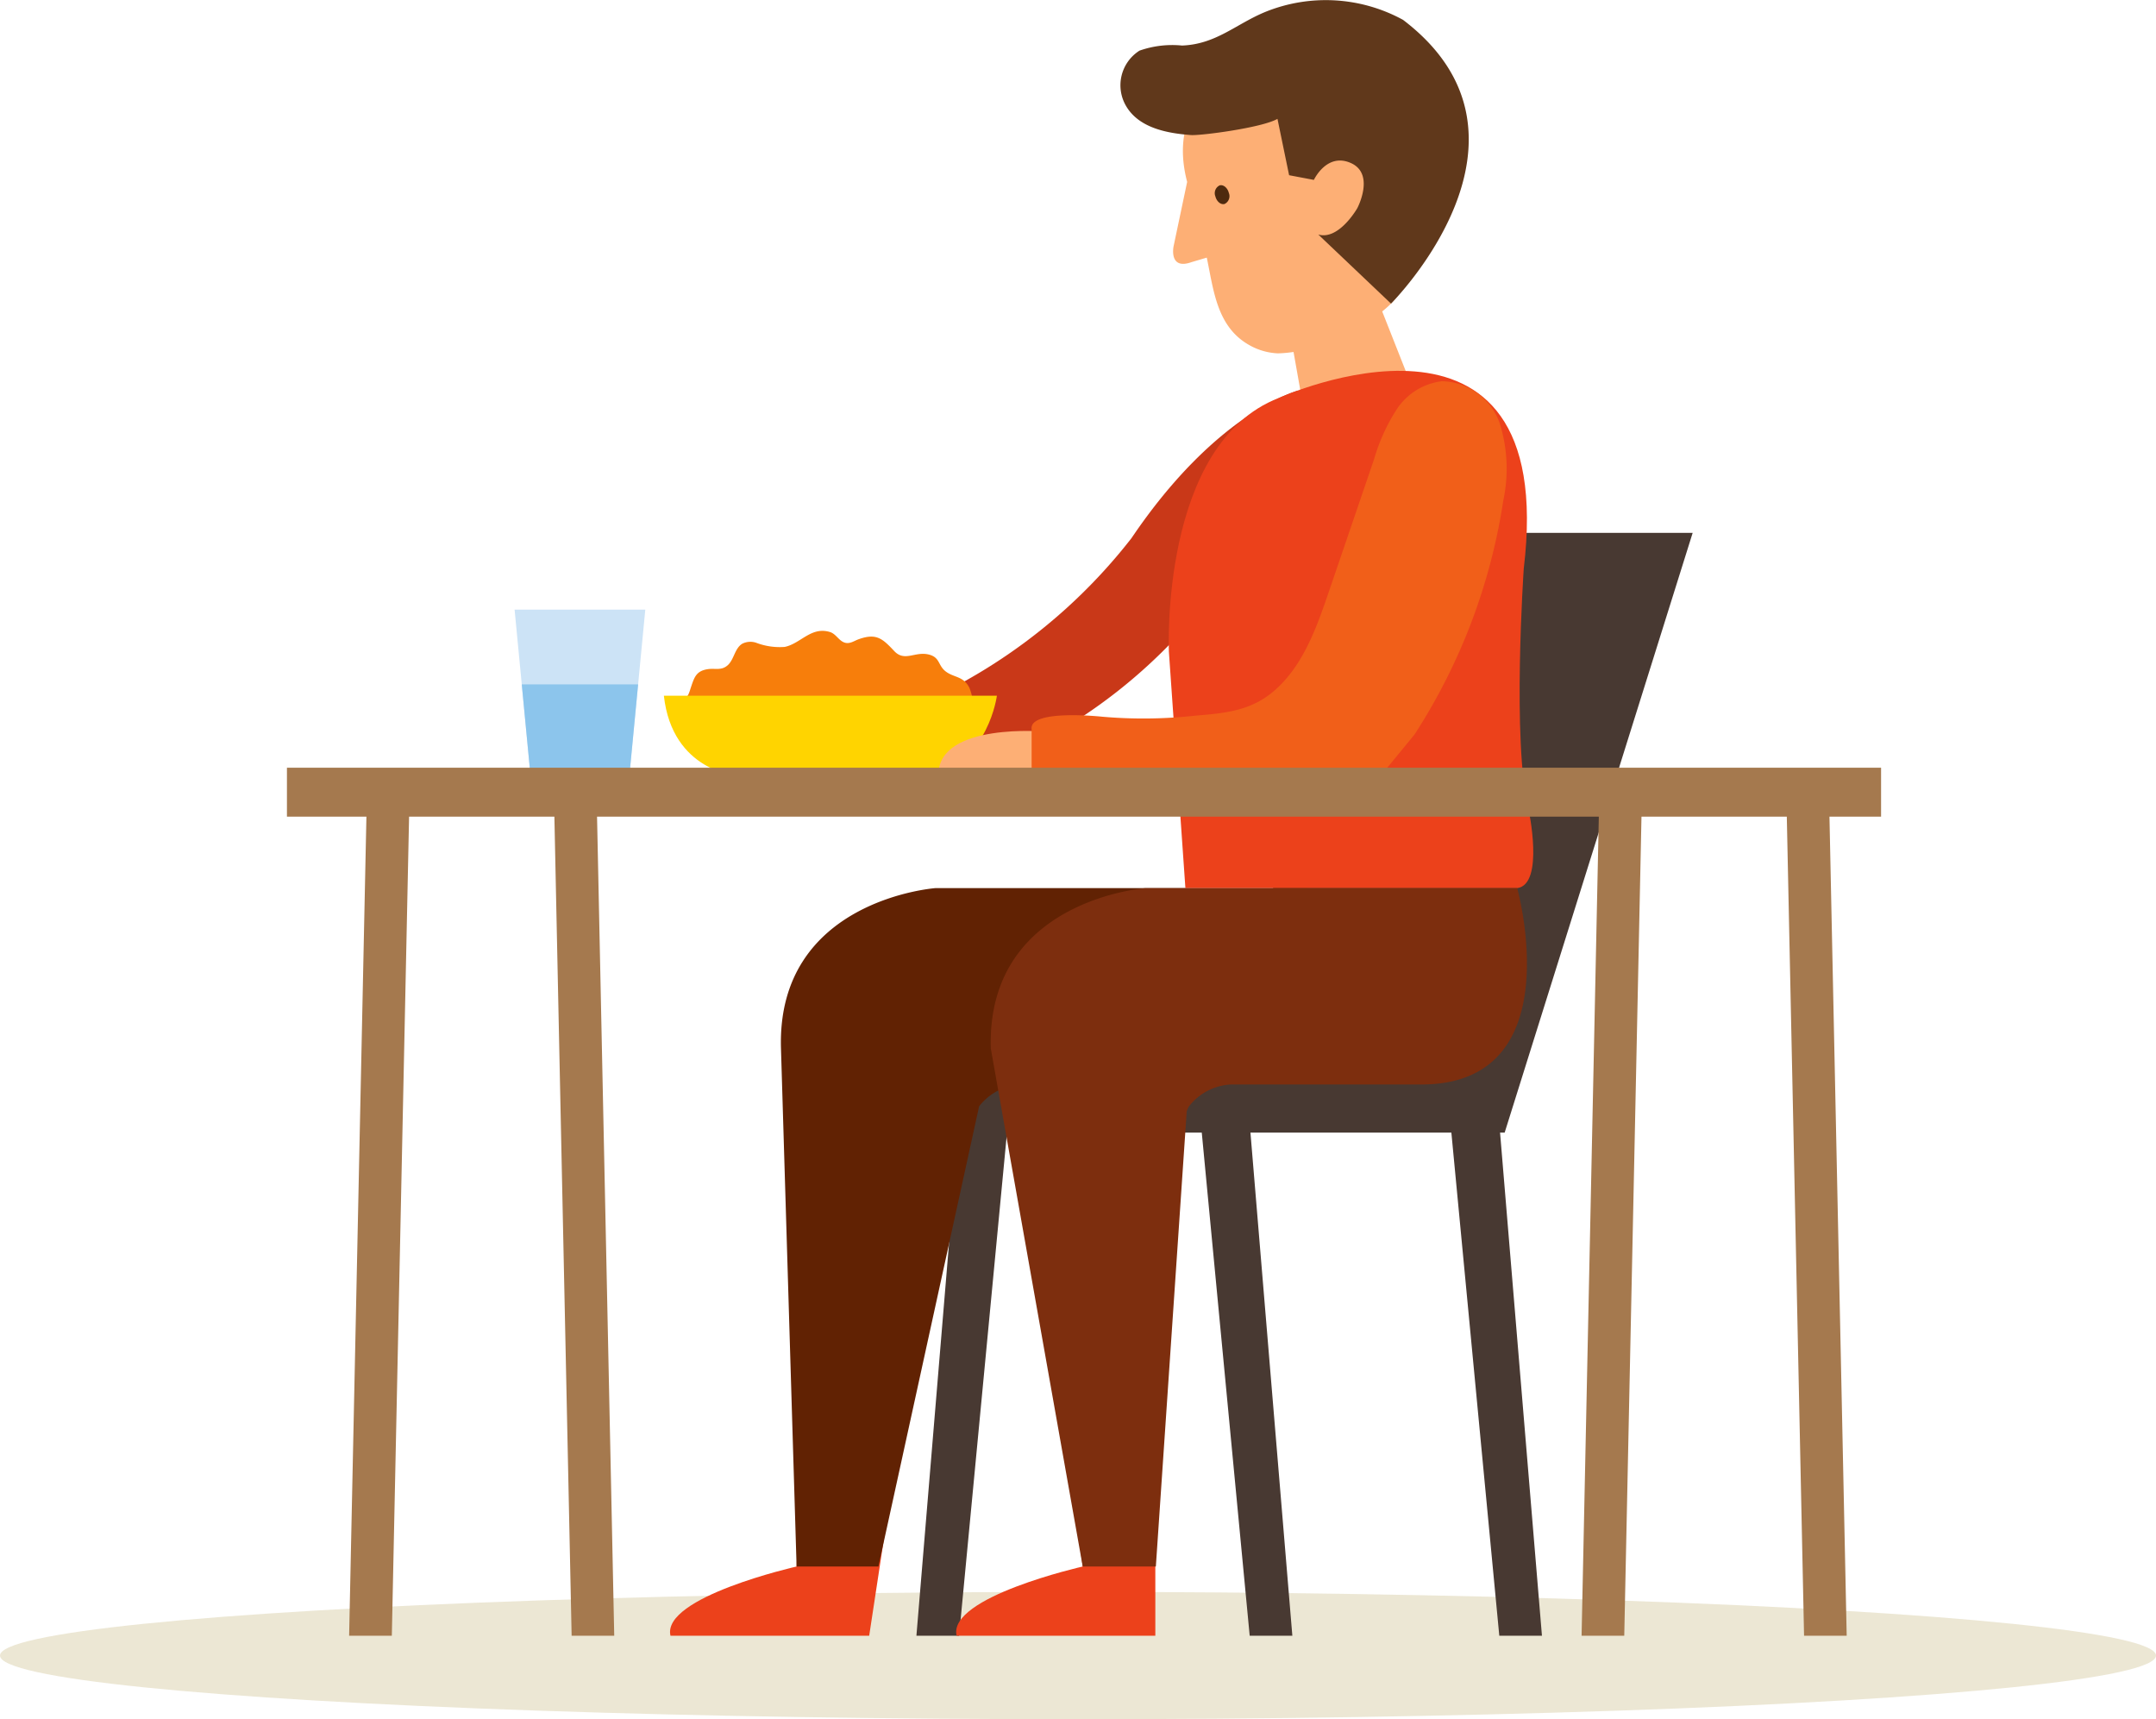 <svg xmlns="http://www.w3.org/2000/svg" width="163.4" height="130.28" viewBox="0 0 163.4 130.28">
  <g id="Grupo_29" data-name="Grupo 29" transform="translate(-646.527 -72.809)">
    <g id="Grupo_25" data-name="Grupo 25" transform="translate(685.527 119.004)">
      <path id="Caminho_138" data-name="Caminho 138" d="M715.462,154.463l1.178,12.278h7.55l1.178-12.278Z" transform="translate(-715.462 -154.463)" fill="#cce3f6"/>
      <path id="Caminho_139" data-name="Caminho 139" d="M724.607,171.092l.634-6.611h-8.818l.634,6.611Z" transform="translate(-715.879 -158.814)" fill="#8cc5ec"/>
    </g>
    <ellipse id="Elipse_11" data-name="Elipse 11" cx="81.7" cy="4.824" rx="81.7" ry="4.824" transform="translate(646.527 193.44)" fill="#ece7d4"/>
    <path id="Caminho_140" data-name="Caminho 140" d="M840.795,222.292l3.723,39.08h3.233L844.439,221.6Z" transform="translate(-84.362 -64.612)" fill="#483932"/>
    <path id="Caminho_141" data-name="Caminho 141" d="M807.357,222.292l3.723,39.08h3.233L811,221.6Z" transform="translate(-69.841 -64.612)" fill="#483932"/>
    <path id="Caminho_142" data-name="Caminho 142" d="M776.249,222.292l-3.723,39.08h-3.233L772.6,221.6Z" transform="translate(-53.312 -64.612)" fill="#483932"/>
    <path id="Caminho_143" data-name="Caminho 143" d="M769.625,189.629h44.394l14.249-45.449H807.631l-12.668,30.536Z" transform="translate(-53.456 -30.993)" fill="#483932"/>
    <path id="Caminho_144" data-name="Caminho 144" d="M752.235,172.683s-8.019-.712-8.108,3.208h10.6Z" transform="translate(-42.383 -43.349)" fill="#fdaf75"/>
    <path id="Caminho_145" data-name="Caminho 145" d="M747.323,225.145l-1.447,32.343s-10.245,2.311-9.557,5.243H751.38l5.783-38Z" transform="translate(-38.978 -65.971)" fill="#ec411b"/>
    <path id="Caminho_146" data-name="Caminho 146" d="M766.159,208.3a4.312,4.312,0,0,1,3.2-1.658h14.6c11.191-.157,7.075-14.877,7.075-14.877H762.866s-12.063.86-11.724,12.156l1.183,39.251h6.2Z" transform="translate(-45.426 -51.658)" fill="#612203"/>
    <path id="Caminho_147" data-name="Caminho 147" d="M791.81,125.127s-6.1,1.518-12.625,11.179a41.861,41.861,0,0,1-24.65,15.3l5.444,4.313a39.98,39.98,0,0,0,23.006-12.53Z" transform="translate(-46.903 -22.719)" fill="#c93818"/>
    <g id="Grupo_26" data-name="Grupo 26" transform="translate(696.841 120.61)">
      <path id="Caminho_148" data-name="Caminho 148" d="M759.924,163.452a4.092,4.092,0,0,0-.27-1.816c-.44-.913-1.172-.774-1.8-1.253-.6-.462-.418-1.052-1.254-1.276-1.065-.285-1.849.582-2.652-.274-.893-.952-1.358-1.372-2.7-.891-.334.119-.665.381-1.06.252-.437-.142-.657-.666-1.107-.8-1.435-.44-2.217.88-3.433,1.128a5.011,5.011,0,0,1-2.169-.318,1.37,1.37,0,0,0-1.048.077c-.577.354-.614,1.195-1.1,1.627s-.948.214-1.517.3c-.872.138-1.011.606-1.268,1.363-.123.363-.238.933-.709.907v1.1Z" transform="translate(-736.492 -157.301)" fill="#f77e0b"/>
      <path id="Caminho_149" data-name="Caminho 149" d="M735.461,166H760.7s-.639,4.953-4.953,6.07h-14.7S736.1,171.753,735.461,166Z" transform="translate(-735.461 -161.08)" fill="#ffd400"/>
    </g>
    <g id="Grupo_28" data-name="Grupo 28" transform="translate(731.454 72.809)">
      <g id="Grupo_27" data-name="Grupo 27">
        <path id="Caminho_150" data-name="Caminho 150" d="M808.752,97.708c-.008.458-.284.825-.615.819s-.592-.384-.583-.842.285-.824.616-.818S808.761,97.25,808.752,97.708Z" transform="translate(-801.381 -83.256)" fill="#4e2a0e"/>
        <path id="Caminho_151" data-name="Caminho 151" d="M811.628,102.133a9.806,9.806,0,0,0,4.411-1.194c1.825-.842,4.127-1.964,5.091-3.841a18.962,18.962,0,0,0,.78-12.484c-1.217-3.953-4.061-8-12.311-4.761,0,0-6.7,2.256-4.855,9.287l-1.031,4.893s-.372,1.813,1.371,1.184l1.148-.339c.522,2.477.755,5.227,3.2,6.616A4.8,4.8,0,0,0,811.628,102.133Z" transform="translate(-799.699 -75.356)" fill="#fdaf75"/>
        <path id="Caminho_152" data-name="Caminho 152" d="M811.293,86.442s.98-2.107,2.817-1.272.476,3.41.476,3.41-1.395,2.46-2.96,2l5.513,5.235s12.623-12.592.913-21.5a12.2,12.2,0,0,0-10.434-.605c-2.218.91-3.737,2.456-6.319,2.55a7.476,7.476,0,0,0-3.224.387,3.106,3.106,0,0,0-1,4.222c.987,1.655,3.129,2.042,4.9,2.175.725.054,5.373-.549,6.559-1.228l.881,4.27Z" transform="translate(-796.643 -72.809)" fill="#60381b"/>
        <path id="Caminho_153" data-name="Caminho 153" d="M809.318,98.464c.1.39.411.648.693.575a.653.653,0,0,0,.327-.838c-.1-.39-.411-.647-.692-.574A.653.653,0,0,0,809.318,98.464Z" transform="translate(-802.133 -83.581)" fill="#4e2a0e"/>
      </g>
      <path id="Caminho_154" data-name="Caminho 154" d="M825.976,113.077l3.1,7.852-8.534,1.465-1.265-7.131Z" transform="translate(-806.471 -90.296)" fill="#fdaf75"/>
    </g>
    <path id="Caminho_155" data-name="Caminho 155" d="M803.1,143.749s-.684-15.736,8.332-19.212c0,0,21.292-9.668,18.564,12.931,0,0-.9,13.2.359,18.223,0,0,1.236,5.7-.855,5.989H804.353Z" transform="translate(-67.986 -21.571)" fill="#ec411b"/>
    <path id="Caminho_156" data-name="Caminho 156" d="M779.873,225.145l4.336,32.343s-10.245,2.311-9.557,5.243h15.061v-38Z" transform="translate(-55.625 -65.971)" fill="#ec411b"/>
    <path id="Caminho_157" data-name="Caminho 157" d="M794.1,208.676a1.929,1.929,0,0,1,.17-.372,4.312,4.312,0,0,1,3.2-1.658h14.6c11.191-.157,7.075-14.877,7.075-14.877H790.976s-12.063.86-11.724,12.156l6.966,39.251h5.542Z" transform="translate(-57.633 -51.658)" fill="#7d2e0e"/>
    <path id="Caminho_158" data-name="Caminho 158" d="M780.346,170.764s-8.019-.713-8.108,3.208h10.6Z" transform="translate(-54.591 -42.515)" fill="#fdaf75"/>
    <path id="Caminho_159" data-name="Caminho 159" d="M813.744,150.629a45,45,0,0,0,6.722-17.716,11.528,11.528,0,0,0-.249-5.8,4.736,4.736,0,0,0-4.412-3.251,4.8,4.8,0,0,0-3.413,2.13,14.211,14.211,0,0,0-1.714,3.77l-3.443,10.086c-.937,2.745-1.966,5.629-4.174,7.509-1.718,1.464-3.643,1.664-5.893,1.843a35.774,35.774,0,0,1-7.093.085s-5.56-.6-5.354.944v4.527l25.718-.1Z" transform="translate(-60.009 -22.165)" fill="#f15f19"/>
    <path id="Caminho_160" data-name="Caminho 160" d="M861.634,242.832H858.4l1.346-63.928h3.233Z" transform="translate(-92.007 -46.072)" fill="#a5794e"/>
    <path id="Caminho_161" data-name="Caminho 161" d="M887.169,242.832H890.4L889.055,178.9h-3.233Z" transform="translate(-103.915 -46.072)" fill="#a5794e"/>
    <path id="Caminho_162" data-name="Caminho 162" d="M696.536,242.832H693.3L694.65,178.9h3.233Z" transform="translate(-20.313 -46.072)" fill="#a5794e"/>
    <path id="Caminho_163" data-name="Caminho 163" d="M722.071,242.832H725.3L723.958,178.9h-3.233Z" transform="translate(-32.221 -46.072)" fill="#a5794e"/>
    <rect id="Retângulo_5" data-name="Retângulo 5" width="120.817" height="3.708" transform="translate(668.274 130.985)" fill="#a5794e"/>
  </g>
</svg>
